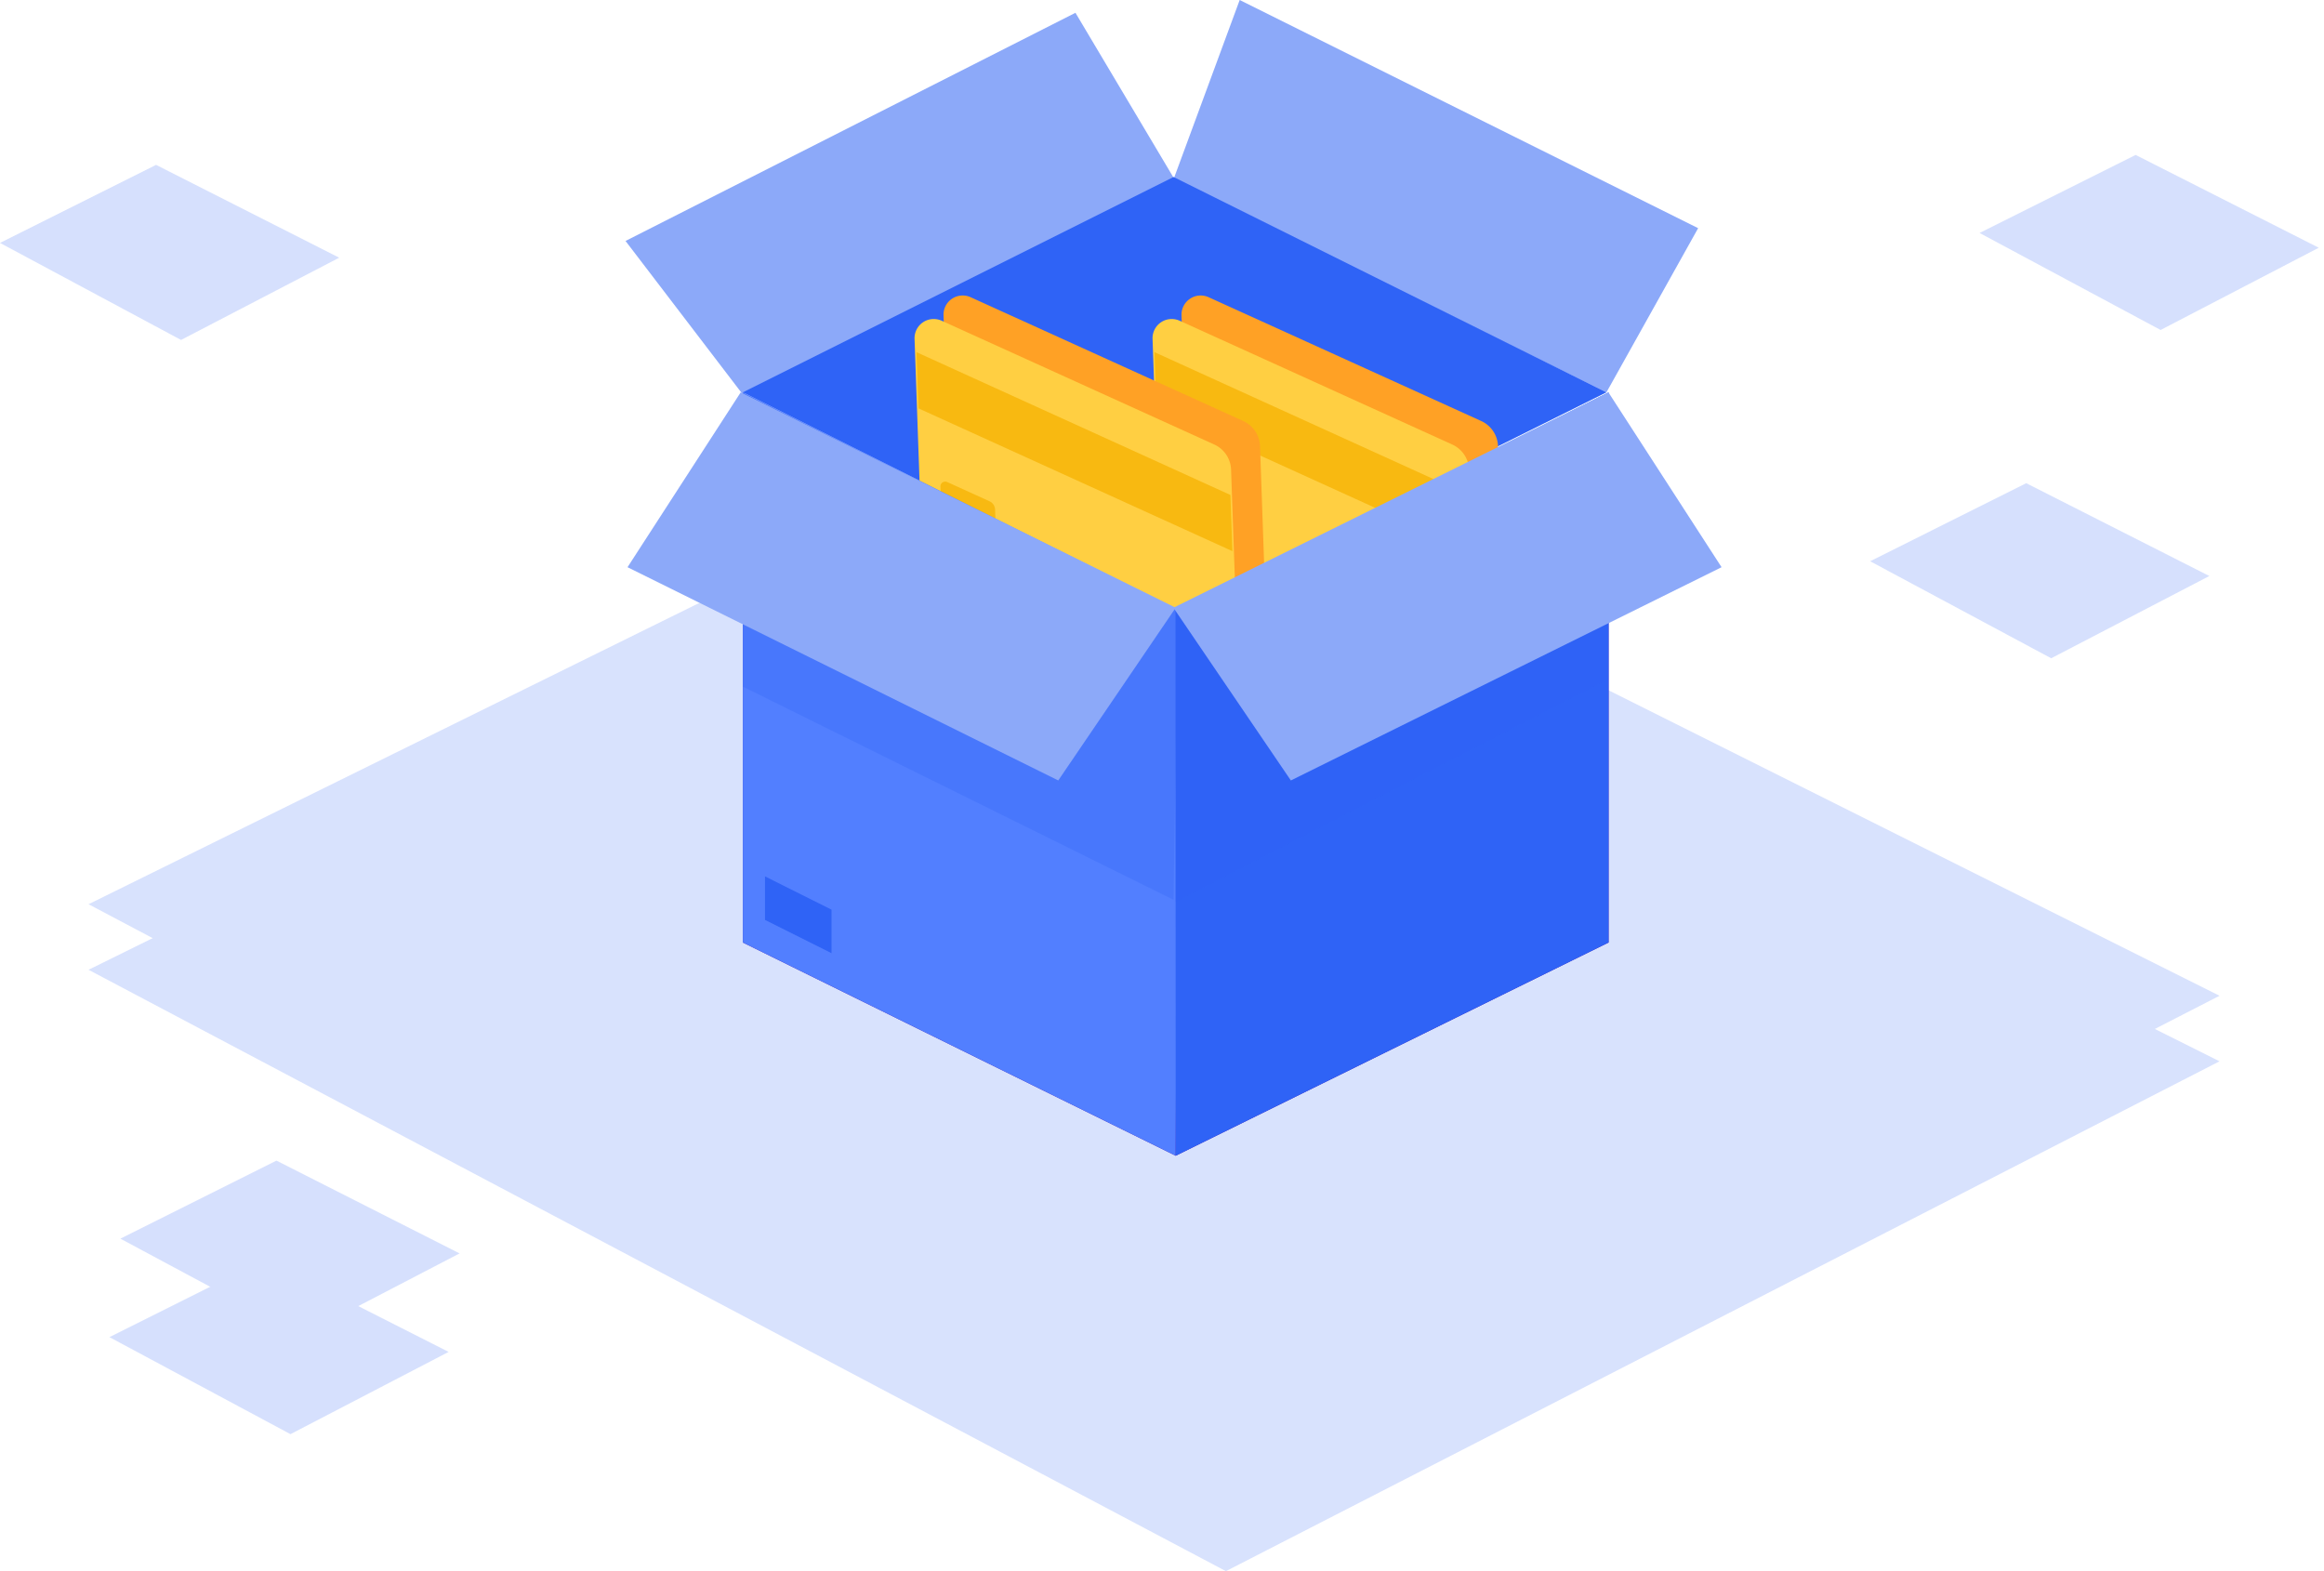 <svg height="71" width="105" xmlns="http://www.w3.org/2000/svg"><g fill="none" fill-rule="evenodd"><path d="m-8-28h120v120h-120z"/><g fill-rule="nonzero"><g fill="#2f63f6" opacity=".199"><path d="m84.494 25.358 7.052-3.527 8.274 4.194-7.146 3.717zm4.944-14.832 7.052-3.526 8.274 4.193-7.146 3.717zm-89.438.45 7.052-3.527 8.274 4.194-7.146 3.717zm4.944 49.438 7.052-3.526 8.274 4.193-7.146 3.717-8.18-4.384z"/><path d="m5.438 55.964 7.052-3.526 8.274 4.193-7.146 3.717z"/></g><g fill="#2f63f6" opacity=".189"><path d="m4 40.854 44.3-21.854 51.98 25.99-44.892 23.035z"/><path d="m4 43.816 44.3-21.854 51.98 25.989-44.892 23.036z"/></g><path d="m72.58 17.727 4.143-7.418-20.713-10.309-2.986 8.093z" fill="#8ca9f9"/><path d="m33.561 17.824-5.299-6.937 20.328-10.309 4.529 7.611z" fill="#8ca9f9"/><path d="m33.561 17.727 19.462 9.731 19.558-9.731-19.558-9.73z" fill="#2f63f6"/><path d="m59.165 29.312-6.976-3.061a.99.99 0 0 0 -1.386.94c.033.962.615 1.82 1.496 2.206l6.975 3.062a.99.99 0 0 0 1.387-.94 2.505 2.505 0 0 0 -1.496-2.207z" fill="#dfeafa"/><path d="m54.604 13.428 12.317 5.593c.449.204.743.644.76 1.137l.273 7.788a.866.866 0 0 1 -1.231.814l-12.328-5.762a1.298 1.298 0 0 1 -.748-1.13l-.265-7.621a.866.866 0 0 1 1.222-.819z" fill="#ffa125"/><path d="m53.296 14.49 12.316 5.593c.45.204.744.644.762 1.137l.271 7.788a.866.866 0 0 1 -1.231.814l-12.327-5.761a1.298 1.298 0 0 1 -.747-1.13l-.267-7.622a.866.866 0 0 1 1.223-.818z" fill="#ffcf42"/><g transform="matrix(.999 -.035 .035 .999 62.441 26.227)"><ellipse cx=".841" cy=".937" fill="#7239c6" rx="1" ry="1"/><ellipse cx="1.673" cy="1.358" fill="#fd8e16" rx="1" ry="1"/></g><path d="m52.16 15.911 14.184 6.452.088 2.538-14.184-6.452z" fill="#f8b911"/><path d="m43.852 13.428 12.316 5.593c.449.204.744.644.761 1.137l.272 7.788a.866.866 0 0 1 -1.231.814l-12.328-5.762a1.298 1.298 0 0 1 -.747-1.13l-.266-7.621a.866.866 0 0 1 1.223-.819z" fill="#ffa125"/><path d="m42.544 14.49 12.316 5.593c.449.204.744.644.761 1.137l.271 7.788a.866.866 0 0 1 -1.23.814l-12.328-5.761a1.298 1.298 0 0 1 -.747-1.13l-.267-7.622a.866.866 0 0 1 1.224-.818z" fill="#ffcf42"/><path d="m42.795 21.779 1.91.868c.15.068.248.215.254.379l.039 1.106a.216.216 0 0 1 -.308.204l-1.914-.895a.433.433 0 0 1 -.25-.377l-.037-1.08a.216.216 0 0 1 .306-.205zm-1.388-5.868 14.184 6.452.089 2.538-14.184-6.452z" fill="#f8b911"/><path d="m33.561 17.824v24.76l19.558 9.634 19.558-9.634v-24.76l-19.559 9.73z" fill="#4b0fa3"/><path d="m53.215 27.554-.096 24.664-19.558-9.634v-24.857z" fill="#527fff"/><path d="m34.563 41.563 3.006 1.503v-1.966l-3.006-1.504z" fill="#2f63f6"/><path d="m53.215 27.554-.192 13.103-19.462-9.634v-13.296z" fill="#2f63f6" opacity=".25"/><path d="m53.119 27.458-5.306 7.804-19.461-9.635 5.113-7.9z" fill="#8ca9f9"/><path d="m53.112 27.554.007 24.664 19.558-9.634v-24.857z" fill="#2f63f6"/><path d="m53.112 27.554v13.2l19.558-10.07v-11.993z" fill="#2f63f6" opacity=".2"/><path d="m53.016 27.458 5.306 7.804 19.46-9.635-5.112-7.9z" fill="#8ca9f9"/></g></g></svg>